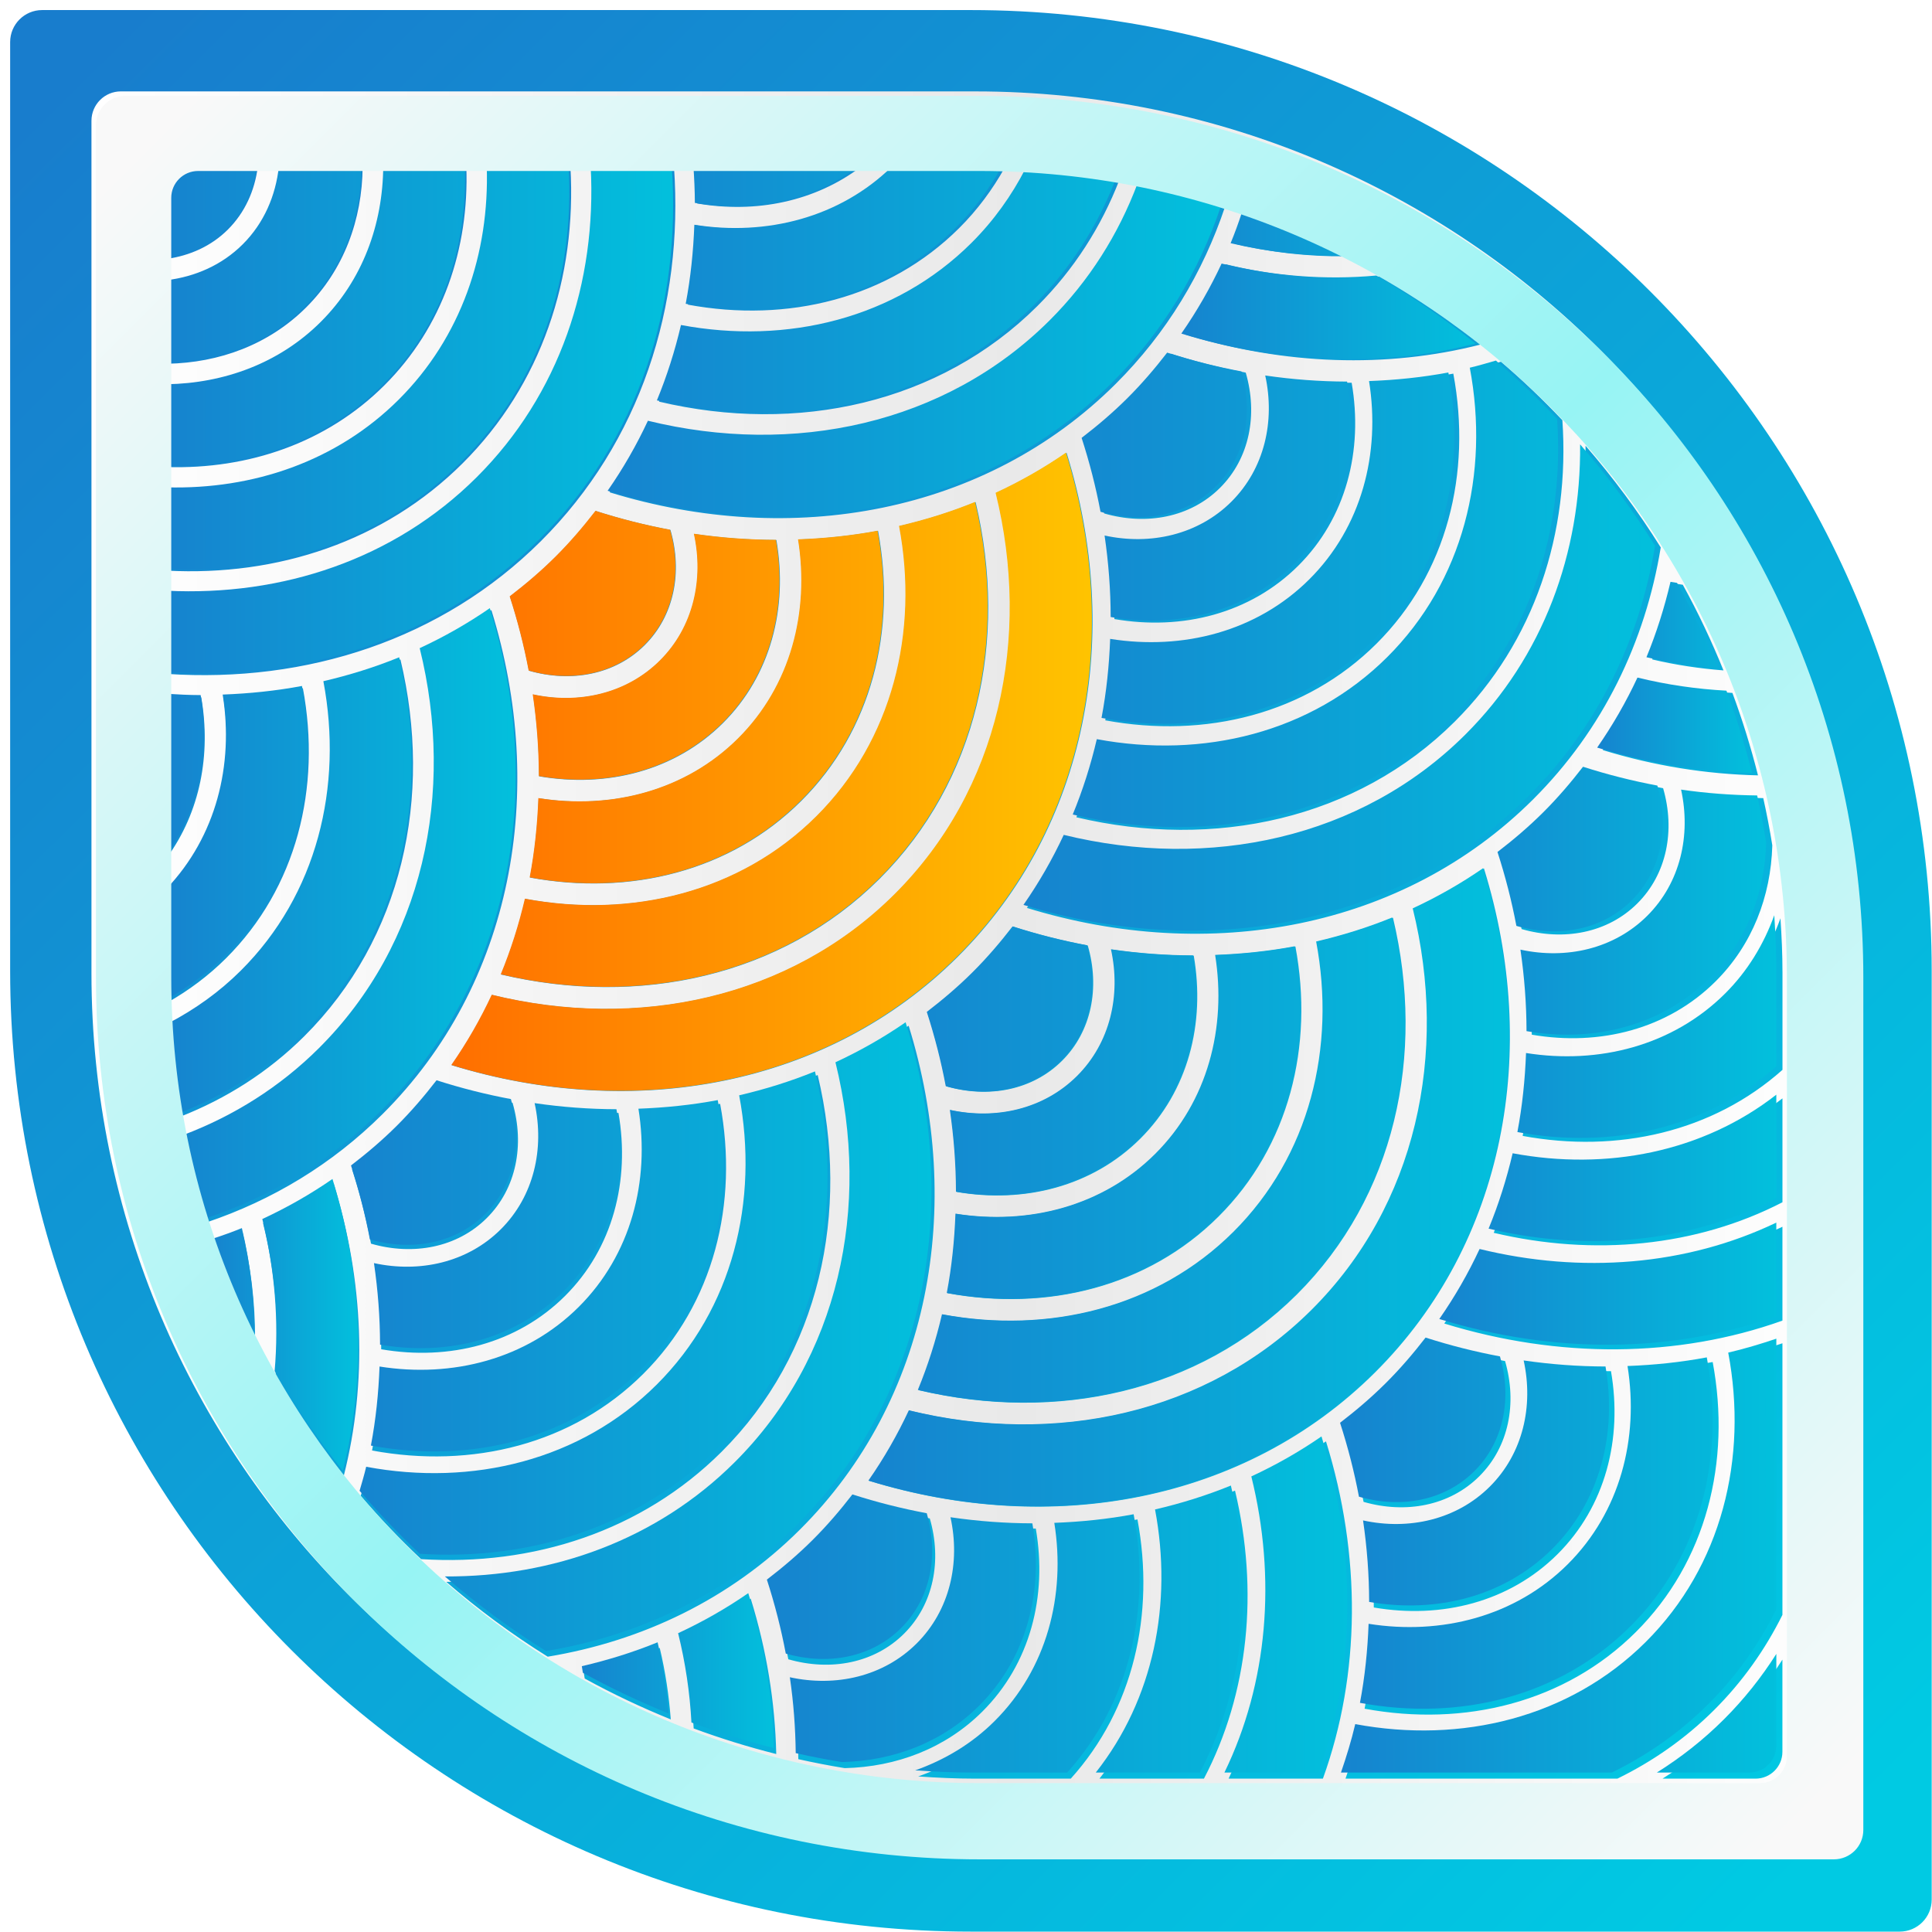 <?xml version="1.0" encoding="UTF-8" standalone="no"?>
<!-- Created with Inkscape (http://www.inkscape.org/) -->

<svg
   xmlns:osb="http://www.openswatchbook.org/uri/2009/osb"
   xmlns:dc="http://purl.org/dc/elements/1.1/"
   xmlns:cc="http://creativecommons.org/ns#"
   xmlns:rdf="http://www.w3.org/1999/02/22-rdf-syntax-ns#"
   xmlns:svg="http://www.w3.org/2000/svg"
   xmlns="http://www.w3.org/2000/svg"
   xmlns:xlink="http://www.w3.org/1999/xlink"
   xmlns:sodipodi="http://sodipodi.sourceforge.net/DTD/sodipodi-0.dtd"
   xmlns:inkscape="http://www.inkscape.org/namespaces/inkscape"
   width="86"
   height="86"
   viewBox="0 0 22.754 22.754"
   version="1.1"
   id="svg1307"
   inkscape:version="0.92.2 2405546, 2018-03-11"
   sodipodi:docname="harbour-fishtheke.svg"
   inkscape:export-filename="/home/mo/Git/harbour-fishtheke/store/harbour-fishtheke256.png"
   inkscape:export-xdpi="285.76746"
   inkscape:export-ydpi="285.76746">
  <defs
     id="defs1301">
    <linearGradient
       inkscape:collect="always"
       id="silvery">
      <stop
         style="stop-color:#ffffff;stop-opacity:1;"
         offset="0"
         id="stop1003" />
      <stop
         id="stop1011"
         offset="0.524"
         style="stop-color:#e9e9e9;stop-opacity:1" />
      <stop
         style="stop-color:#ffffff;stop-opacity:1"
         offset="1"
         id="stop1005" />
    </linearGradient>
    <linearGradient
       inkscape:collect="always"
       id="red-orange">
      <stop
         style="stop-color:#ff6600;stop-opacity:1;"
         offset="0"
         id="stop965" />
      <stop
         style="stop-color:#ffcc00;stop-opacity:1"
         offset="1"
         id="stop967" />
    </linearGradient>
    <filter
       style="color-interpolation-filters:sRGB"
       id="a">
      <feBlend
         in2="BackgroundImage"
         mode="saturation"
         id="feBlend21" />
    </filter>
    <linearGradient
       id="h"
       x1="2.517"
       x2="83.079"
       y1="6.807"
       y2="87.249"
       gradientTransform="matrix(0.92,0,0,0.918,3.639,-0.032)"
       gradientUnits="userSpaceOnUse"
       xlink:href="#linearGradient1186" />
    <linearGradient
       osb:paint="gradient"
       id="linearGradient1186">
      <stop
         style="stop-color:#f9f9f9;stop-opacity:1"
         id="stop1180"
         offset="0"
         stop-color="#ebf1f1" />
      <stop
         id="stop1182"
         offset=".508"
         stop-color="#97f4f4" />
      <stop
         id="stop1184"
         offset="1"
         stop-color="#cef7f7"
         style="stop-color:#f9f9f9;stop-opacity:1" />
    </linearGradient>
    <filter
       style="color-interpolation-filters:sRGB"
       inkscape:label="Drop Shadow"
       id="filter1053">
      <feFlood
         flood-opacity="0.498"
         flood-color="rgb(26,26,26)"
         result="flood"
         id="feFlood1043" />
      <feComposite
         in="flood"
         in2="SourceGraphic"
         operator="in"
         result="composite1"
         id="feComposite1045" />
      <feGaussianBlur
         in="composite1"
         stdDeviation="0.3"
         result="blur"
         id="feGaussianBlur1047" />
      <feOffset
         dx="0.2"
         dy="0.2"
         result="offset"
         id="feOffset1049" />
      <feComposite
         in="SourceGraphic"
         in2="offset"
         operator="over"
         result="composite2"
         id="feComposite1051" />
    </filter>
    <linearGradient
       id="i"
       x1="59.13"
       x2="84.823"
       y1="71.836"
       y2="71.836"
       gradientUnits="userSpaceOnUse"
       xlink:href="#b" />
    <linearGradient
       id="b">
      <stop
         stop-color="#187dcd"
         offset="0"
         id="stop14" />
      <stop
         stop-color="#00c6de"
         offset="1"
         id="stop16" />
    </linearGradient>
    <linearGradient
       id="s"
       x1="13.417"
       x2="46.825"
       y1="30.234"
       y2="30.234"
       gradientUnits="userSpaceOnUse"
       xlink:href="#red-orange" />
    <linearGradient
       id="q"
       x1="42.637"
       x2="79.83"
       y1="27.012"
       y2="27.012"
       gradientUnits="userSpaceOnUse"
       xlink:href="#b" />
    <linearGradient
       id="n"
       x1="31.544"
       x2="64.952"
       y1="48.361"
       y2="48.361"
       gradientUnits="userSpaceOnUse"
       xlink:href="#b" />
    <linearGradient
       id="j"
       x1="30.296"
       x2="64.477"
       y1="74.261"
       y2="74.261"
       gradientUnits="userSpaceOnUse"
       xlink:href="#b" />
    <linearGradient
       id="k"
       x1="23.123"
       x2="34.422"
       y1="77.505"
       y2="77.505"
       gradientUnits="userSpaceOnUse"
       xlink:href="#b" />
    <linearGradient
       id="m"
       x1="9.888"
       x2="44.071"
       y1="61.118"
       y2="61.118"
       gradientUnits="userSpaceOnUse"
       xlink:href="#b" />
    <linearGradient
       id="l"
       x1="5.261"
       x2="13.802"
       y1="60.536"
       y2="60.536"
       gradientUnits="userSpaceOnUse"
       xlink:href="#b" />
    <linearGradient
       id="t"
       x1="1.981"
       x2="22.53"
       y1="40.337"
       y2="40.337"
       gradientUnits="userSpaceOnUse"
       xlink:href="#b" />
    <linearGradient
       id="u"
       x1="22.32"
       x2="58.438"
       y1="12.282"
       y2="12.282"
       gradientUnits="userSpaceOnUse"
       xlink:href="#b" />
    <linearGradient
       id="o"
       x1="64.491"
       x2="84.335"
       y1="47.333"
       y2="47.333"
       gradientUnits="userSpaceOnUse"
       xlink:href="#b" />
    <linearGradient
       id="p"
       x1="73.129"
       x2="82.244"
       y1="28.764"
       y2="28.764"
       gradientUnits="userSpaceOnUse"
       xlink:href="#b" />
    <linearGradient
       inkscape:collect="always"
       xlink:href="#b"
       id="linearGradient1194"
       x1="1.208"
       y1="16.121"
       x2="31.03"
       y2="16.121"
       gradientUnits="userSpaceOnUse" />
    <linearGradient
       id="c">
      <stop
         stop-color="#187dcd"
         offset="0"
         id="stop2" />
      <stop
         stop-color="#00cae3"
         offset="1"
         id="stop4" />
    </linearGradient>
    <linearGradient
       id="r"
       x1="52.041"
       x2="69.361"
       y1="9.564"
       y2="9.564"
       gradientUnits="userSpaceOnUse"
       xlink:href="#b" />
    <linearGradient
       id="e"
       x1="3.023"
       x2="81.318"
       y1="6.999"
       y2="85.811"
       gradientUnits="userSpaceOnUse"
       xlink:href="#c" />
    <linearGradient
       inkscape:collect="always"
       xlink:href="#red-orange"
       id="linearGradient971"
       x1="-9.284"
       y1="18.381"
       x2="-3.508"
       y2="18.381"
       gradientUnits="userSpaceOnUse" />
    <linearGradient
       inkscape:collect="always"
       xlink:href="#silvery"
       id="linearGradient1043"
       x1="3.914"
       y1="43.101"
       x2="82.461"
       y2="43.101"
       gradientUnits="userSpaceOnUse" />
  </defs>
  <sodipodi:namedview
     id="base"
     pagecolor="#ffffff"
     bordercolor="#666666"
     borderopacity="1.0"
     inkscape:pageopacity="0.0"
     inkscape:pageshadow="2"
     inkscape:zoom="11.313709"
     inkscape:cx="31.910253"
     inkscape:cy="36.585877"
     inkscape:document-units="mm"
     inkscape:current-layer="layer4"
     showgrid="false"
     units="px"
     inkscape:window-width="2880"
     inkscape:window-height="1506"
     inkscape:window-x="0"
     inkscape:window-y="0"
     inkscape:window-maximized="1" />
  <g
     inkscape:groupmode="layer"
     id="layer3"
     inkscape:label="Ebene 3"
     style="display:inline"
     sodipodi:insensitive="true">
    <g
       transform="matrix(0.265,0,0,0.265,0.04,0.039)"
       id="g96">
      <path
         style="fill:url(#e);fill-opacity:1;filter:url(#a)"
         inkscape:connector-curvature="0"
         d="M 1.723,4.3 H 43 c 23.583,0 42.7,19.118 42.7,42.7 v 41.277 c 0,0.786 -0.637,1.423 -1.423,1.423 H 43 C 19.417,89.7 0.3,70.582 0.3,47 V 5.723 C 0.3,4.937 0.937,4.3 1.723,4.3 Z"
         id="path94"
         transform="translate(0,-4)" />
    </g>
  </g>
  <g
     inkscape:groupmode="layer"
     id="layer4"
     inkscape:label="Ebene 4"
     style="display:inline">
    <g
       transform="matrix(0.265,0,0,0.265,0.04,0.039)"
       id="g88"
       style="fill-opacity:1.0;fill:url(#linearGradient1043)">
      <path
         style="fill:url(#linearGradient1043);stroke-width:0.994;fill-opacity:1.0"
         inkscape:connector-curvature="0"
         d="m 5.223,3.914 c -0.723,0 -1.309,0.585 -1.309,1.307 v 37.881 c 0,21.642 17.583,39.186 39.273,39.186 h 37.965 c 0.723,0 1.309,-0.583 1.309,-1.305 V 43.102 c 0,-21.642 -17.583,-39.187 -39.273,-39.187 z m 3.25,3.353 h 2.832 C 11.172,8.316 10.739,9.295 9.975,10.057 9.235,10.793 8.291,11.211 7.277,11.357 V 8.461 c -1e-7,-0.659 0.535,-1.193 1.195,-1.193 z m 3.807,0 h 3.686 c -0.019,2.345 -0.833,4.578 -2.514,6.252 -1.656,1.649 -3.856,2.459 -6.174,2.5 V 12.342 C 8.54,12.186 9.733,11.671 10.666,10.742 11.624,9.789 12.14,8.562 12.279,7.268 Z m 4.654,0 h 3.641 c 0.128,3.632 -1.051,7.13 -3.647,9.715 -2.571,2.56 -6.04,3.731 -9.65,3.629 v -3.629 c 2.555,-0.042 5.013,-0.934 6.863,-2.777 1.876,-1.868 2.773,-4.356 2.793,-6.938 z m 4.617,0 h 3.65 c 0.282,4.916 -1.284,9.683 -4.793,13.178 -3.485,3.471 -8.23,5.025 -13.131,4.769 v -3.633 c 3.845,0.1 7.576,-1.156 10.344,-3.912 2.792,-2.78 4.055,-6.537 3.93,-10.402 z m 4.635,0 h 3.617 c 0.439,6.196 -1.493,12.231 -5.916,16.637 -4.4,4.382 -10.422,6.311 -16.609,5.9 v -3.613 c 5.134,0.252 10.137,-1.39 13.82,-5.059 3.707,-3.692 5.365,-8.718 5.088,-13.865 z m 4.584,0 h 7.342 C 36.073,8.804 33.458,9.346 30.832,8.895 30.831,8.354 30.806,7.811 30.77,7.268 Z m 8.859,0 h 3.543 c 0.446,0 0.89,0.019 1.332,0.035 -0.542,0.969 -1.211,1.877 -2.027,2.689 -3.139,3.126 -7.613,4.224 -12.053,3.402 0.219,-1.155 0.342,-2.336 0.387,-3.525 3.22,0.512 6.487,-0.32 8.818,-2.602 z m 5.953,0.09 c 1.361,0.09 2.7,0.257 4.016,0.494 -0.802,2.066 -2.008,3.973 -3.643,5.602 -4.356,4.338 -10.679,5.701 -16.816,4.25 0.447,-1.088 0.805,-2.214 1.074,-3.363 4.726,0.884 9.562,-0.283 12.955,-3.662 0.999,-0.995 1.796,-2.116 2.414,-3.32 z m 4.992,0.678 c 1.267,0.265 2.508,0.601 3.723,0.996 -0.976,2.925 -2.59,5.619 -4.863,7.883 -5.794,5.77 -14.397,7.309 -22.492,4.818 0.693,-0.994 1.29,-2.038 1.797,-3.123 6.477,1.587 13.251,0.172 17.91,-4.469 1.779,-1.772 3.077,-3.853 3.926,-6.106 z m 4.648,1.309 c 1.509,0.537 2.971,1.174 4.379,1.898 -1.611,0.015 -3.248,-0.167 -4.873,-0.551 0.182,-0.443 0.345,-0.892 0.494,-1.348 z m -0.896,2.254 c 2.3,0.564 4.635,0.741 6.9,0.535 1.552,0.903 3.03,1.916 4.422,3.033 -4.167,1.064 -8.716,0.909 -13.117,-0.445 0.693,-0.994 1.289,-2.038 1.795,-3.123 z m -2.43,3.975 c 1.097,0.352 2.207,0.632 3.318,0.84 0.543,1.87 0.173,3.811 -1.145,5.123 -1.318,1.312 -3.266,1.678 -5.144,1.137 -0.209,-1.107 -0.49,-2.204 -0.844,-3.297 0.708,-0.543 1.393,-1.126 2.039,-1.77 0.646,-0.643 1.23,-1.328 1.775,-2.033 z m 14.662,0.354 c 0.955,0.819 1.865,1.686 2.728,2.6 0.343,4.994 -1.223,9.851 -4.785,13.398 -4.356,4.338 -10.679,5.701 -16.816,4.25 0.447,-1.088 0.805,-2.214 1.074,-3.363 4.726,0.884 9.562,-0.283 12.955,-3.662 3.393,-3.379 4.568,-8.197 3.68,-12.904 0.393,-0.091 0.777,-0.207 1.164,-0.318 z m -2.119,0.531 c 0.826,4.423 -0.277,8.878 -3.416,12.004 -3.139,3.126 -7.613,4.226 -12.053,3.404 0.219,-1.155 0.34,-2.336 0.385,-3.525 3.247,0.516 6.546,-0.329 8.881,-2.654 2.336,-2.326 3.184,-5.612 2.666,-8.846 1.194,-0.044 2.378,-0.165 3.537,-0.383 z m -8.168,0.135 c 1.22,0.178 2.439,0.268 3.65,0.271 0.521,3.009 -0.249,6.016 -2.377,8.135 -2.127,2.118 -5.147,2.887 -8.168,2.367 -0.003,-1.206 -0.093,-2.422 -0.271,-3.637 2.042,0.445 4.172,-0.029 5.654,-1.506 1.482,-1.476 1.958,-3.598 1.512,-5.631 z m 14.045,3.07 c 1.227,1.415 2.346,2.924 3.342,4.519 -0.689,4.199 -2.567,8.105 -5.678,11.203 -5.794,5.77 -14.397,7.309 -22.492,4.818 0.693,-0.994 1.29,-2.038 1.797,-3.123 6.477,1.587 13.249,0.17 17.908,-4.471 3.487,-3.473 5.167,-8.123 5.123,-12.947 z m -23.064,0.314 c 2.5,8.063 0.957,16.63 -4.838,22.4 -5.794,5.77 -14.397,7.307 -22.492,4.816 0.693,-0.994 1.29,-2.036 1.797,-3.121 6.477,1.587 13.249,0.17 17.908,-4.471 4.661,-4.641 6.093,-11.389 4.496,-17.84 1.086,-0.503 2.133,-1.097 3.129,-1.785 z m -4.043,2.191 c 1.459,6.113 0.083,12.409 -4.273,16.748 -4.356,4.338 -10.679,5.699 -16.816,4.248 0.447,-1.088 0.805,-2.212 1.074,-3.361 4.726,0.884 9.562,-0.283 12.955,-3.662 3.393,-3.379 4.568,-8.198 3.68,-12.906 1.157,-0.269 2.286,-0.619 3.381,-1.066 z m -16.879,0.396 c 1.097,0.352 2.205,0.632 3.316,0.84 0.543,1.87 0.173,3.811 -1.145,5.123 -1.318,1.312 -3.264,1.676 -5.143,1.135 -0.209,-1.107 -0.49,-2.204 -0.844,-3.297 0.708,-0.543 1.393,-1.126 2.039,-1.77 0.646,-0.643 1.23,-1.326 1.775,-2.031 z m 12.543,0.883 c 0.826,4.423 -0.277,8.88 -3.416,12.006 -3.139,3.126 -7.613,4.224 -12.053,3.402 0.219,-1.155 0.342,-2.336 0.387,-3.525 3.247,0.516 6.542,-0.329 8.877,-2.654 2.336,-2.326 3.186,-5.61 2.668,-8.844 1.194,-0.044 2.378,-0.167 3.537,-0.385 z m -8.168,0.137 c 1.22,0.178 2.439,0.266 3.65,0.27 0.521,3.009 -0.249,6.018 -2.377,8.137 -2.127,2.118 -5.146,2.885 -8.166,2.365 -0.003,-1.206 -0.093,-2.42 -0.271,-3.635 2.042,0.445 4.17,-0.031 5.652,-1.508 1.482,-1.476 1.958,-3.596 1.512,-5.629 z m 43.643,2.211 c 0.097,0.018 0.194,0.03 0.291,0.047 0.676,1.225 1.276,2.497 1.807,3.805 -1.055,-0.082 -2.115,-0.239 -3.17,-0.488 0.447,-1.088 0.803,-2.214 1.072,-3.363 z m -52.66,1.174 c 2.5,8.063 0.957,16.628 -4.838,22.398 -2.245,2.236 -4.914,3.832 -7.811,4.809 -0.396,-1.214 -0.732,-2.454 -0.998,-3.721 2.219,-0.844 4.272,-2.119 6.021,-3.861 4.661,-4.641 6.093,-11.39 4.496,-17.842 1.086,-0.503 2.133,-1.095 3.129,-1.783 z m -4.043,2.191 c 1.459,6.113 0.083,12.407 -4.273,16.746 -1.605,1.598 -3.48,2.779 -5.512,3.576 -0.237,-1.313 -0.406,-2.649 -0.496,-4.008 1.165,-0.607 2.254,-1.381 3.221,-2.344 3.393,-3.379 4.568,-8.197 3.68,-12.904 1.157,-0.269 2.286,-0.619 3.381,-1.066 z m 55.229,0.904 c 1.318,0.323 2.647,0.513 3.969,0.584 0.443,1.193 0.822,2.416 1.137,3.664 -2.292,-0.053 -4.616,-0.422 -6.902,-1.125 0.693,-0.994 1.29,-2.038 1.797,-3.123 z m -59.564,0.375 c 0.826,4.423 -0.279,8.878 -3.418,12.004 -0.783,0.78 -1.652,1.425 -2.58,1.953 -0.016,-0.436 -0.033,-0.87 -0.033,-1.31 v -3.615 c 2.196,-2.313 2.998,-5.501 2.494,-8.648 1.194,-0.044 2.378,-0.165 3.537,-0.383 z m -6.031,0.348 c 0.506,0.032 1.011,0.057 1.514,0.059 0.442,2.552 -0.057,5.098 -1.514,7.107 z m 63.168,3.256 c 1.097,0.352 2.205,0.632 3.316,0.84 0.543,1.87 0.171,3.811 -1.147,5.123 -1.318,1.312 -3.264,1.678 -5.143,1.137 -0.209,-1.107 -0.488,-2.204 -0.842,-3.297 0.708,-0.543 1.393,-1.126 2.039,-1.77 0.646,-0.643 1.23,-1.328 1.775,-2.033 z m 4.373,1.02 c 1.133,0.165 2.268,0.246 3.394,0.26 0.154,0.693 0.29,1.392 0.402,2.1 -0.064,2.271 -0.889,4.421 -2.522,6.047 -2.127,2.118 -5.147,2.887 -8.168,2.367 -0.003,-1.206 -0.093,-2.422 -0.271,-3.637 2.042,0.445 4.172,-0.029 5.654,-1.506 1.482,-1.476 1.956,-3.598 1.51,-5.631 z m -9.02,3.385 c 2.5,8.063 0.957,16.628 -4.838,22.398 -5.794,5.77 -14.397,7.309 -22.492,4.818 0.693,-0.994 1.289,-2.036 1.795,-3.121 6.477,1.587 13.251,0.17 17.91,-4.471 4.661,-4.641 6.093,-11.389 4.496,-17.84 1.086,-0.503 2.133,-1.097 3.129,-1.785 z m -4.043,2.191 c 1.459,6.113 0.083,12.407 -4.273,16.746 -4.356,4.338 -10.679,5.701 -16.816,4.25 0.447,-1.088 0.803,-2.212 1.072,-3.361 4.726,0.884 9.562,-0.283 12.955,-3.662 3.393,-3.379 4.57,-8.198 3.682,-12.906 1.157,-0.269 2.286,-0.619 3.381,-1.066 z m 17.221,0.025 c 0.054,0.801 0.09,1.607 0.09,2.422 v 4.314 c -3.103,2.762 -7.339,3.714 -11.547,2.936 0.219,-1.155 0.34,-2.336 0.385,-3.525 3.247,0.516 6.546,-0.329 8.881,-2.654 1.013,-1.009 1.728,-2.205 2.191,-3.492 z m -34.1,0.371 c 1.097,0.352 2.205,0.632 3.316,0.84 0.543,1.87 0.173,3.811 -1.145,5.123 -1.318,1.312 -3.266,1.676 -5.144,1.135 -0.209,-1.107 -0.488,-2.204 -0.842,-3.297 0.708,-0.543 1.393,-1.126 2.039,-1.77 0.646,-0.643 1.23,-1.326 1.775,-2.031 z m 12.543,0.883 c 0.826,4.423 -0.279,8.878 -3.418,12.004 -3.139,3.126 -7.611,4.226 -12.051,3.404 0.219,-1.155 0.34,-2.336 0.385,-3.525 3.247,0.516 6.544,-0.329 8.879,-2.654 2.336,-2.326 3.186,-5.61 2.668,-8.844 1.194,-0.044 2.378,-0.167 3.537,-0.385 z m -8.17,0.135 c 1.22,0.178 2.441,0.268 3.652,0.271 0.521,3.009 -0.249,6.018 -2.377,8.137 -2.127,2.118 -5.146,2.885 -8.166,2.365 -0.003,-1.206 -0.095,-2.422 -0.273,-3.637 2.042,0.445 4.172,-0.029 5.654,-1.506 1.482,-1.476 1.956,-3.598 1.51,-5.631 z m -9.018,3.387 c 2.5,8.063 0.957,16.628 -4.838,22.398 -3.099,3.086 -7.004,4.95 -11.203,5.643 -1.592,-0.992 -3.098,-2.105 -4.51,-3.326 4.817,0.028 9.455,-1.635 12.924,-5.09 4.661,-4.641 6.095,-11.39 4.498,-17.842 1.086,-0.503 2.133,-1.095 3.129,-1.783 z m -4.043,2.189 c 1.459,6.113 0.083,12.409 -4.273,16.748 -3.538,3.524 -8.375,5.084 -13.355,4.768 -0.944,-0.888 -1.839,-1.826 -2.682,-2.811 0.102,-0.356 0.21,-0.71 0.295,-1.07 4.726,0.884 9.562,-0.283 12.955,-3.662 3.393,-3.379 4.568,-8.197 3.68,-12.904 1.157,-0.269 2.286,-0.621 3.381,-1.068 z m -16.879,0.396 c 1.097,0.352 2.207,0.632 3.318,0.84 0.543,1.87 0.171,3.811 -1.147,5.123 -1.318,1.312 -3.266,1.678 -5.144,1.137 -0.209,-1.107 -0.488,-2.206 -0.842,-3.299 0.708,-0.543 1.393,-1.124 2.039,-1.768 0.646,-0.643 1.23,-1.328 1.775,-2.033 z m 59.756,0.643 v 4.617 c -3.827,1.974 -8.377,2.411 -12.832,1.357 0.447,-1.088 0.803,-2.212 1.072,-3.361 4.197,0.785 8.477,-0.051 11.76,-2.613 z m -47.213,0.242 c 0.826,4.423 -0.279,8.878 -3.418,12.004 -3.139,3.126 -7.611,4.226 -12.051,3.404 0.219,-1.155 0.34,-2.336 0.385,-3.525 3.247,0.516 6.544,-0.329 8.879,-2.654 2.336,-2.326 3.186,-5.612 2.668,-8.846 1.194,-0.044 2.378,-0.165 3.537,-0.383 z m -8.17,0.135 c 1.22,0.178 2.441,0.268 3.652,0.271 0.521,3.009 -0.249,6.016 -2.377,8.135 -2.127,2.118 -5.147,2.887 -8.168,2.367 -0.003,-1.206 -0.093,-2.422 -0.271,-3.637 2.042,0.445 4.172,-0.029 5.654,-1.506 1.482,-1.476 1.956,-3.598 1.51,-5.631 z m -9.014,3.383 c 1.353,4.364 1.511,8.873 0.459,13.008 -1.121,-1.398 -2.135,-2.883 -3.039,-4.441 0.193,-2.228 0.01,-4.521 -0.549,-6.779 1.086,-0.503 2.133,-1.099 3.129,-1.787 z m 64.396,1.945 v 4.172 c -4.663,1.664 -9.945,1.693 -15.029,0.129 0.693,-0.994 1.29,-2.038 1.797,-3.123 4.544,1.113 9.229,0.742 13.232,-1.178 z m -68.438,0.246 c 0.375,1.571 0.559,3.153 0.557,4.711 -0.699,-1.368 -1.317,-2.784 -1.838,-4.246 0.431,-0.14 0.861,-0.293 1.281,-0.465 z m 52.793,4.883 c 1.097,0.352 2.207,0.632 3.318,0.84 0.543,1.87 0.173,3.809 -1.145,5.121 -1.318,1.312 -3.266,1.678 -5.144,1.137 -0.209,-1.107 -0.49,-2.204 -0.844,-3.297 0.708,-0.543 1.395,-1.126 2.041,-1.77 0.646,-0.643 1.228,-1.326 1.773,-2.031 z m 15.645,0.049 v 12.072 c -0.766,1.539 -1.773,2.97 -3.039,4.231 -1.279,1.274 -2.731,2.282 -4.295,3.047 h -12.084 c 0.244,-0.71 0.465,-1.427 0.637,-2.16 4.726,0.884 9.562,-0.283 12.955,-3.662 3.393,-3.379 4.57,-8.198 3.682,-12.906 0.728,-0.169 1.44,-0.383 2.144,-0.621 z m -3.1,0.834 c 0.826,4.423 -0.279,8.878 -3.418,12.004 -3.139,3.126 -7.611,4.226 -12.051,3.404 0.219,-1.155 0.34,-2.336 0.385,-3.525 3.247,0.516 6.544,-0.329 8.879,-2.654 2.336,-2.326 3.186,-5.61 2.668,-8.844 1.194,-0.044 2.378,-0.167 3.537,-0.385 z m -8.17,0.137 c 1.22,0.178 2.439,0.266 3.65,0.27 0.521,3.009 -0.249,6.016 -2.377,8.135 -2.127,2.118 -5.144,2.887 -8.164,2.367 -0.003,-1.206 -0.093,-2.422 -0.271,-3.637 2.042,0.445 4.168,-0.029 5.65,-1.506 1.482,-1.476 1.958,-3.596 1.512,-5.629 z m -9.016,3.389 c 1.573,5.072 1.543,10.341 -0.137,14.99 h -4.193 c 1.94,-3.993 2.321,-8.672 1.199,-13.207 1.086,-0.503 2.135,-1.095 3.131,-1.783 z m -4.043,2.189 c 1.061,4.446 0.614,8.985 -1.381,12.801 h -4.644 c 2.585,-3.272 3.435,-7.544 2.644,-11.732 1.157,-0.269 2.286,-0.621 3.381,-1.068 z m -16.879,0.396 c 1.097,0.352 2.203,0.632 3.314,0.84 0.543,1.87 0.173,3.811 -1.145,5.123 -1.318,1.312 -3.264,1.678 -5.143,1.137 -0.209,-1.107 -0.488,-2.206 -0.842,-3.299 0.708,-0.543 1.393,-1.124 2.039,-1.768 0.646,-0.643 1.23,-1.328 1.775,-2.033 z m 12.543,0.885 c 0.784,4.2 -0.176,8.427 -2.963,11.52 h -4.268 c -0.846,0 -1.682,-0.04 -2.514,-0.098 1.305,-0.461 2.518,-1.176 3.539,-2.193 2.336,-2.326 3.184,-5.612 2.666,-8.846 1.194,-0.044 2.38,-0.165 3.539,-0.383 z m -8.17,0.135 c 1.22,0.178 2.441,0.268 3.652,0.271 0.521,3.009 -0.249,6.016 -2.377,8.135 -1.643,1.636 -3.818,2.458 -6.115,2.512 -0.694,-0.112 -1.382,-0.247 -2.062,-0.398 -0.014,-1.123 -0.096,-2.255 -0.262,-3.385 2.042,0.445 4.172,-0.028 5.654,-1.504 1.482,-1.476 1.956,-3.598 1.51,-5.631 z m -9.018,3.385 c 0.709,2.287 1.084,4.614 1.135,6.906 -1.251,-0.315 -2.475,-0.694 -3.67,-1.137 -0.071,-1.326 -0.267,-2.662 -0.594,-3.984 1.086,-0.503 2.133,-1.097 3.129,-1.785 z m -4.043,2.191 c 0.252,1.058 0.409,2.119 0.49,3.176 -1.315,-0.534 -2.592,-1.137 -3.824,-1.816 -0.017,-0.097 -0.029,-0.196 -0.047,-0.293 1.157,-0.269 2.286,-0.619 3.381,-1.066 z m 49.895,0.52 v 4.096 c 0,0.659 -0.535,1.193 -1.195,1.193 h -4.133 c 1.062,-0.665 2.065,-1.448 2.982,-2.361 0.905,-0.902 1.683,-1.885 2.346,-2.928 z"
         id="path86"
         inkscape:export-filename="/home/mo/Dokumente/Icons for Sailfish/fishtheke4_86.png"
         inkscape:export-xdpi="87.78466"
         inkscape:export-ydpi="87.78466" />
    </g>
  </g>
  <g
     inkscape:groupmode="layer"
     id="layer5"
     inkscape:label="Ebene 5"
     style="display:inline">
    <path
       id="path56"
       d="m 65.469,61.164 c -0.6,0.776 -1.242,1.526 -1.953,2.234 -0.711,0.708 -1.465,1.35 -2.244,1.947 0.389,1.202 0.698,2.409 0.928,3.627 2.067,0.595 4.21,0.194 5.66,-1.25 1.45,-1.444 1.857,-3.577 1.26,-5.635 -1.223,-0.229 -2.443,-0.536 -3.65,-0.924 z m 17.213,0.053 c -0.775,0.262 -1.56,0.498 -2.361,0.684 0.977,5.18 -0.315,10.483 -4.049,14.201 -3.733,3.718 -9.053,5.002 -14.254,4.029 -0.189,0.807 -0.433,1.596 -0.701,2.377 h 13.295 c 1.721,-0.841 3.319,-1.952 4.727,-3.353 1.393,-1.387 2.501,-2.961 3.344,-4.654 z m -3.412,0.918 c -1.276,0.24 -2.577,0.375 -3.891,0.424 0.57,3.558 -0.366,7.171 -2.936,9.73 -2.569,2.558 -6.197,3.488 -9.77,2.92 -0.049,1.308 -0.183,2.608 -0.424,3.879 4.885,0.904 9.806,-0.305 13.26,-3.744 3.454,-3.439 4.668,-8.343 3.76,-13.209 z m -8.988,0.15 c 0.491,2.237 -0.031,4.569 -1.662,6.193 -1.631,1.624 -3.972,2.148 -6.219,1.658 0.196,1.336 0.296,2.673 0.299,4 3.323,0.571 6.644,-0.273 8.984,-2.603 2.341,-2.331 3.188,-5.641 2.615,-8.951 -1.332,-0.003 -2.676,-0.101 -4.018,-0.297 z m 12.4,14.402 c -0.73,1.147 -1.586,2.229 -2.582,3.221 -1.009,1.005 -2.112,1.868 -3.281,2.6 h 4.547 c 0.727,0 1.316,-0.587 1.316,-1.312 z"
       transform="matrix(0.24,0,0,0.24,1.077,1.074)"
       inkscape:connector-curvature="0"
       style="fill:url(#i);stroke-width:1.744;filter:url(#a)" />
    <path
       id="path58"
       d="m 42.914,16.314 c -0.973,0.675 -1.997,1.258 -3.059,1.752 1.56,6.331 0.161,12.953 -4.394,17.508 -4.554,4.554 -11.173,5.944 -17.504,4.387 -0.495,1.065 -1.079,2.089 -1.756,3.064 7.912,2.444 16.322,0.934 21.984,-4.729 5.663,-5.663 7.172,-14.07 4.729,-21.982 z m -3.951,2.15 c -1.07,0.439 -2.174,0.783 -3.305,1.047 0.868,4.62 -0.281,9.35 -3.598,12.666 -3.317,3.317 -8.043,4.461 -12.662,3.594 -0.263,1.128 -0.611,2.231 -1.049,3.299 5.998,1.424 12.178,0.088 16.436,-4.17 4.258,-4.258 5.604,-10.436 4.178,-16.436 z m -16.498,0.389 c -0.533,0.692 -1.103,1.363 -1.734,1.994 -0.631,0.631 -1.302,1.203 -1.994,1.736 0.345,1.072 0.62,2.15 0.824,3.236 1.836,0.531 3.74,0.173 5.027,-1.115 1.288,-1.288 1.65,-3.192 1.119,-5.027 -1.086,-0.204 -2.17,-0.479 -3.242,-0.824 z m 12.26,0.867 c -1.133,0.214 -2.29,0.333 -3.457,0.377 0.506,3.174 -0.324,6.397 -2.607,8.68 -2.282,2.282 -5.504,3.112 -8.678,2.606 -0.043,1.167 -0.163,2.326 -0.377,3.459 4.34,0.806 8.712,-0.272 11.779,-3.34 3.068,-3.068 4.147,-7.441 3.34,-11.781 z m -7.984,0.133 c 0.436,1.996 -0.028,4.077 -1.477,5.525 -1.449,1.449 -3.53,1.915 -5.525,1.478 0.174,1.192 0.263,2.385 0.266,3.568 2.952,0.51 5.904,-0.244 7.982,-2.322 2.079,-2.079 2.831,-5.032 2.322,-7.984 -1.183,-0.003 -2.377,-0.091 -3.568,-0.266 z"
       transform="matrix(0.271,0,0,0.27,0.925,0.926)"
       inkscape:connector-curvature="0"
       style="fill:url(#s);fill-opacity:1;stroke-width:1.552;filter:url(#a)" />
    <path
       id="path60"
       d="m 52.787,12.83 c -0.6,0.776 -1.242,1.528 -1.953,2.236 -0.711,0.708 -1.465,1.35 -2.244,1.947 0.389,1.202 0.698,2.409 0.928,3.627 2.067,0.595 4.21,0.194 5.66,-1.25 1.45,-1.444 1.857,-3.579 1.26,-5.637 -1.223,-0.229 -2.443,-0.536 -3.65,-0.924 z m 16.133,0.389 c -0.425,0.122 -0.849,0.249 -1.281,0.35 0.977,5.18 -0.315,10.481 -4.049,14.199 -3.733,3.718 -9.054,5.002 -14.254,4.029 -0.296,1.264 -0.689,2.502 -1.182,3.699 6.752,1.596 13.709,0.097 18.502,-4.676 3.919,-3.903 5.643,-9.245 5.266,-14.74 -0.95,-1.005 -1.952,-1.96 -3.002,-2.861 z m -2.332,0.584 c -1.276,0.24 -2.579,0.373 -3.893,0.422 0.57,3.558 -0.364,7.173 -2.934,9.732 -2.569,2.558 -6.197,3.488 -9.77,2.92 -0.049,1.308 -0.183,2.608 -0.424,3.879 4.885,0.904 9.806,-0.305 13.26,-3.744 3.454,-3.439 4.668,-8.343 3.76,-13.209 z m -8.988,0.148 c 0.491,2.237 -0.031,4.571 -1.662,6.195 -1.631,1.624 -3.974,2.148 -6.221,1.658 0.196,1.336 0.296,2.673 0.299,4 3.323,0.571 6.646,-0.273 8.986,-2.603 2.341,-2.331 3.188,-5.641 2.615,-8.951 -1.332,-0.003 -2.676,-0.103 -4.018,-0.299 z m 15.453,3.379 c 0.048,5.308 -1.8,10.425 -5.637,14.246 -5.127,5.106 -12.577,6.664 -19.703,4.918 -0.557,1.194 -1.214,2.341 -1.977,3.436 8.907,2.74 18.373,1.048 24.748,-5.301 3.423,-3.409 5.488,-7.706 6.246,-12.326 -1.096,-1.756 -2.327,-3.416 -3.678,-4.973 z"
       transform="matrix(0.24,0,0,0.24,1.077,1.074)"
       inkscape:connector-curvature="0"
       style="fill:url(#q);stroke-width:1.744;filter:url(#a)" />
    <path
       id="path62"
       d="m 61.041,34.441 c -0.973,0.675 -1.997,1.258 -3.059,1.752 1.56,6.331 0.161,12.953 -4.394,17.508 -4.554,4.554 -11.173,5.944 -17.504,4.387 -0.495,1.065 -1.079,2.089 -1.756,3.064 7.912,2.444 16.322,0.934 21.984,-4.729 5.663,-5.663 7.172,-14.07 4.729,-21.982 z m -3.951,2.15 c -1.07,0.439 -2.174,0.783 -3.305,1.047 0.868,4.62 -0.281,9.35 -3.598,12.666 -3.317,3.317 -8.043,4.461 -12.662,3.594 -0.263,1.128 -0.611,2.231 -1.049,3.299 5.998,1.424 12.178,0.088 16.436,-4.17 4.258,-4.258 5.604,-10.436 4.178,-16.436 z m -16.498,0.389 c -0.533,0.692 -1.103,1.363 -1.734,1.994 -0.631,0.631 -1.302,1.203 -1.994,1.736 0.345,1.072 0.62,2.15 0.824,3.236 1.836,0.531 3.74,0.173 5.027,-1.115 1.288,-1.288 1.65,-3.192 1.119,-5.027 -1.086,-0.204 -2.17,-0.479 -3.242,-0.824 z m 12.26,0.867 c -1.133,0.214 -2.29,0.333 -3.457,0.377 0.506,3.174 -0.324,6.397 -2.607,8.68 -2.282,2.282 -5.504,3.112 -8.678,2.606 -0.043,1.167 -0.163,2.326 -0.377,3.459 4.34,0.806 8.712,-0.272 11.779,-3.34 3.068,-3.068 4.147,-7.441 3.34,-11.781 z m -7.984,0.133 c 0.436,1.996 -0.028,4.077 -1.477,5.525 -1.449,1.449 -3.53,1.915 -5.525,1.478 0.174,1.192 0.263,2.385 0.266,3.568 2.952,0.51 5.904,-0.244 7.982,-2.322 2.079,-2.079 2.831,-5.032 2.322,-7.984 -1.183,-0.003 -2.377,-0.091 -3.568,-0.266 z"
       transform="matrix(0.271,0,0,0.27,0.925,0.926)"
       inkscape:connector-curvature="0"
       style="fill:url(#n);stroke-width:1.552;filter:url(#a)" />
    <path
       id="path64"
       d="m 60.361,66.014 c -1.095,0.757 -2.248,1.409 -3.443,1.963 1.235,4.99 0.815,10.138 -1.32,14.531 h 4.613 c 1.848,-5.115 1.881,-10.913 0.15,-16.494 z m -4.447,2.41 c -1.205,0.492 -2.448,0.878 -3.721,1.174 0.869,4.608 -0.064,9.31 -2.908,12.91 h 5.109 c 2.194,-4.199 2.687,-9.192 1.52,-14.084 z m -18.572,0.436 c -0.6,0.776 -1.242,1.528 -1.953,2.236 -0.711,0.708 -1.465,1.348 -2.244,1.945 0.389,1.202 0.698,2.411 0.928,3.629 2.067,0.595 4.208,0.194 5.658,-1.25 1.45,-1.444 1.857,-3.579 1.26,-5.637 -1.223,-0.229 -2.442,-0.536 -3.648,-0.924 z m 13.801,0.973 c -1.276,0.24 -2.579,0.373 -3.893,0.422 0.57,3.558 -0.364,7.173 -2.934,9.732 -1.124,1.119 -2.459,1.907 -3.894,2.414 0.915,0.063 1.835,0.107 2.766,0.107 h 4.695 c 3.066,-3.403 4.123,-8.055 3.26,-12.676 z m -8.988,0.148 c 0.491,2.237 -0.031,4.571 -1.662,6.195 -1.631,1.624 -3.974,2.146 -6.221,1.656 0.183,1.243 0.274,2.487 0.289,3.723 0.748,0.166 1.504,0.316 2.268,0.439 2.527,-0.059 4.921,-0.964 6.729,-2.764 2.341,-2.331 3.188,-5.641 2.615,-8.951 -1.332,-0.003 -2.676,-0.103 -4.018,-0.299 z"
       transform="matrix(0.24,0,0,0.24,1.077,1.074)"
       inkscape:connector-curvature="0"
       style="fill:url(#j);stroke-width:1.744;filter:url(#a)" />
    <path
       id="path66"
       d="m 32.232,73.705 c -1.095,0.757 -2.248,1.411 -3.443,1.965 0.36,1.455 0.576,2.923 0.654,4.383 1.314,0.487 2.661,0.905 4.037,1.252 -0.056,-2.522 -0.468,-5.083 -1.248,-7.6 z m -4.449,2.412 c -1.205,0.492 -2.446,0.876 -3.719,1.172 0.02,0.107 0.033,0.215 0.051,0.322 1.355,0.747 2.762,1.413 4.209,2 -0.089,-1.163 -0.263,-2.33 -0.541,-3.494 z"
       transform="matrix(0.24,0,0,0.24,1.077,1.074)"
       inkscape:connector-curvature="0"
       style="fill:url(#k);stroke-width:1.744;filter:url(#a)" />
    <path
       id="path68"
       d="m 39.953,45.691 c -1.095,0.757 -2.248,1.409 -3.443,1.963 1.757,7.098 0.181,14.522 -4.947,19.629 -3.816,3.801 -8.921,5.632 -14.221,5.602 1.554,1.343 3.211,2.569 4.963,3.66 4.62,-0.762 8.916,-2.813 12.326,-6.209 6.375,-6.349 8.073,-15.774 5.322,-24.645 z m -4.447,2.41 c -1.205,0.492 -2.448,0.878 -3.721,1.174 0.977,5.18 -0.315,10.481 -4.049,14.199 -3.733,3.718 -9.053,5.002 -14.254,4.029 -0.093,0.397 -0.212,0.787 -0.324,1.178 0.927,1.083 1.913,2.115 2.951,3.092 5.479,0.348 10.8,-1.369 14.693,-5.246 4.794,-4.774 6.308,-11.7 4.703,-18.426 z m -18.572,0.436 c -0.6,0.776 -1.242,1.528 -1.953,2.236 -0.711,0.708 -1.465,1.348 -2.244,1.945 0.389,1.202 0.698,2.411 0.928,3.629 2.067,0.595 4.21,0.194 5.66,-1.25 1.45,-1.444 1.857,-3.579 1.26,-5.637 -1.223,-0.229 -2.443,-0.536 -3.65,-0.924 z m 13.801,0.973 c -1.276,0.24 -2.579,0.373 -3.893,0.422 0.57,3.558 -0.364,7.173 -2.934,9.732 -2.569,2.558 -6.197,3.488 -9.77,2.92 -0.049,1.308 -0.183,2.608 -0.424,3.879 4.885,0.904 9.806,-0.307 13.26,-3.746 3.454,-3.439 4.668,-8.341 3.76,-13.207 z m -8.988,0.148 c 0.491,2.237 -0.031,4.571 -1.662,6.195 -1.631,1.624 -3.974,2.146 -6.221,1.656 0.196,1.336 0.296,2.675 0.299,4.002 3.323,0.571 6.646,-0.273 8.986,-2.603 2.341,-2.331 3.188,-5.641 2.615,-8.951 -1.332,-0.003 -2.676,-0.103 -4.018,-0.299 z"
       transform="matrix(0.24,0,0,0.24,1.077,1.074)"
       inkscape:connector-curvature="0"
       style="fill:url(#m);stroke-width:1.744;filter:url(#a)" />
    <path
       id="path70"
       d="m 11.828,53.381 c -1.095,0.757 -2.248,1.411 -3.443,1.965 0.615,2.485 0.817,5.008 0.605,7.459 0.994,1.714 2.111,3.348 3.344,4.887 1.158,-4.549 0.983,-9.509 -0.506,-14.311 z m -4.447,2.41 c -0.462,0.189 -0.934,0.357 -1.408,0.512 0.573,1.609 1.252,3.167 2.022,4.672 0.002,-1.715 -0.201,-3.456 -0.613,-5.184 z"
       transform="matrix(0.24,0,0,0.24,1.077,1.074)"
       inkscape:connector-curvature="0"
       style="fill:url(#l);stroke-width:1.744;filter:url(#a)" />
    <path
       id="path72"
       d="m 19.549,25.369 c -1.095,0.757 -2.246,1.409 -3.441,1.963 1.757,7.098 0.181,14.522 -4.947,19.629 -1.925,1.917 -4.184,3.322 -6.625,4.25 0.292,1.394 0.662,2.758 1.098,4.094 3.187,-1.074 6.123,-2.831 8.594,-5.291 6.375,-6.349 8.073,-15.774 5.322,-24.645 z m -4.447,2.41 c -1.205,0.492 -2.448,0.878 -3.721,1.174 0.977,5.18 -0.315,10.481 -4.049,14.199 -1.063,1.059 -2.262,1.91 -3.543,2.578 0.099,1.495 0.284,2.965 0.545,4.41 2.235,-0.877 4.299,-2.177 6.064,-3.936 4.794,-4.774 6.308,-11.7 4.703,-18.426 z m -4.771,1.408 c -1.276,0.24 -2.577,0.373 -3.891,0.422 0.554,3.463 -0.33,6.971 -2.746,9.516 v 3.977 c 0,0.484 0.02,0.963 0.037,1.443 1.021,-0.582 1.978,-1.292 2.84,-2.15 3.454,-3.439 4.668,-8.341 3.76,-13.207 z m -6.637,0.383 v 7.885 c 1.603,-2.211 2.152,-5.012 1.666,-7.82 -0.553,-0.001 -1.11,-0.029 -1.666,-0.064 z"
       transform="matrix(0.24,0,0,0.24,1.077,1.074)"
       inkscape:connector-curvature="0"
       style="fill:url(#t);stroke-width:1.744;filter:url(#a)" />
    <path
       id="path74"
       d="m 29.541,3.693 c 0.04,0.598 0.069,1.195 0.07,1.789 2.889,0.497 5.765,-0.099 8.008,-1.789 z m 9.748,0 c -2.565,2.511 -6.16,3.424 -9.703,2.861 -0.049,1.308 -0.183,2.608 -0.424,3.879 4.885,0.904 9.806,-0.305 13.26,-3.744 0.898,-0.894 1.634,-1.893 2.231,-2.959 -0.487,-0.018 -0.974,-0.037 -1.465,-0.037 z m 6.551,0.098 c -0.68,1.325 -1.558,2.56 -2.656,3.654 -3.733,3.718 -9.054,5.002 -14.254,4.029 -0.296,1.264 -0.689,2.502 -1.182,3.699 6.752,1.596 13.709,0.097 18.502,-4.676 1.799,-1.791 3.125,-3.889 4.008,-6.162 -1.447,-0.261 -2.92,-0.446 -4.418,-0.545 z m 5.492,0.746 c -0.933,2.478 -2.363,4.768 -4.32,6.717 -5.127,5.106 -12.579,6.664 -19.705,4.918 -0.557,1.194 -1.214,2.341 -1.977,3.436 8.907,2.74 18.373,1.048 24.748,-5.301 2.501,-2.491 4.276,-5.456 5.35,-8.674 -1.336,-0.434 -2.701,-0.804 -4.096,-1.096 z"
       transform="matrix(0.24,0,0,0.24,1.077,1.074)"
       inkscape:connector-curvature="0"
       style="fill:url(#u);stroke-width:1.744;filter:url(#a)" />
    <path
       id="path76"
       d="m 73.195,33.152 c -0.6,0.776 -1.242,1.528 -1.953,2.236 -0.711,0.708 -1.465,1.35 -2.244,1.947 0.389,1.202 0.698,2.409 0.928,3.627 2.067,0.595 4.208,0.194 5.658,-1.25 1.45,-1.444 1.857,-3.579 1.26,-5.637 -1.223,-0.229 -2.442,-0.536 -3.648,-0.924 z m 4.812,1.121 c 0.491,2.237 -0.031,4.571 -1.662,6.195 -1.631,1.624 -3.974,2.148 -6.221,1.658 0.196,1.336 0.296,2.673 0.299,4 3.323,0.571 6.646,-0.273 8.986,-2.603 1.796,-1.788 2.705,-4.154 2.775,-6.652 -0.124,-0.778 -0.274,-1.548 -0.443,-2.311 -1.24,-0.016 -2.487,-0.105 -3.734,-0.287 z m 4.574,6.164 c -0.51,1.416 -1.298,2.732 -2.412,3.842 -2.569,2.558 -6.197,3.488 -9.77,2.92 -0.049,1.308 -0.183,2.608 -0.424,3.879 4.63,0.857 9.291,-0.189 12.705,-3.228 v -4.748 c 0,-0.896 -0.041,-1.783 -0.1,-2.664 z m 0.1,8.807 c -3.612,2.819 -8.322,3.738 -12.939,2.875 -0.296,1.264 -0.687,2.502 -1.18,3.699 4.902,1.159 9.908,0.678 14.119,-1.494 z m 0,6.277 c -4.405,2.112 -9.56,2.52 -14.561,1.295 -0.557,1.194 -1.214,2.341 -1.977,3.436 5.594,1.721 11.407,1.69 16.537,-0.141 z"
       transform="matrix(0.24,0,0,0.24,1.077,1.074)"
       inkscape:connector-curvature="0"
       style="fill:url(#o);stroke-width:1.744;filter:url(#a)" />
    <path
       id="path78"
       d="m 77.488,24.078 c -0.296,1.264 -0.687,2.502 -1.18,3.699 1.161,0.275 2.327,0.447 3.488,0.537 -0.584,-1.438 -1.245,-2.837 -1.988,-4.186 -0.107,-0.018 -0.214,-0.031 -0.32,-0.051 z m -1.621,4.697 c -0.557,1.194 -1.216,2.341 -1.978,3.436 2.516,0.774 5.074,1.18 7.596,1.238 -0.347,-1.374 -0.765,-2.719 -1.252,-4.031 -1.454,-0.079 -2.915,-0.287 -4.365,-0.643 z"
       transform="matrix(0.24,0,0,0.24,1.077,1.074)"
       inkscape:connector-curvature="0"
       style="fill:url(#p);stroke-width:1.744;filter:url(#a)" />
    <path
       inkscape:export-ydpi="609.07422"
       inkscape:export-xdpi="609.07422"
       style="fill:url(#linearGradient1194);fill-opacity:1;stroke-width:1.744;filter:url(#a)"
       id="path80"
       d="m 5.01,3.693 c -0.727,0 -1.316,0.587 -1.316,1.312 V 8.193 C 4.808,8.033 5.848,7.572 6.662,6.762 7.504,5.924 7.979,4.847 8.125,3.693 Z m 4.188,0 C 9.044,5.117 8.475,6.466 7.422,7.516 6.396,8.538 5.082,9.104 3.693,9.275 v 4.047 c 2.55,-0.045 4.971,-0.938 6.793,-2.752 1.849,-1.841 2.745,-4.296 2.766,-6.877 z m 5.121,0 c -0.022,2.84 -1.009,5.578 -3.072,7.633 -2.036,2.028 -4.741,3.008 -7.553,3.055 v 3.994 c 3.972,0.112 7.79,-1.177 10.619,-3.994 2.855,-2.844 4.152,-6.691 4.012,-10.687 z m 5.08,0 c 0.138,4.253 -1.253,8.386 -4.324,11.445 -3.045,3.033 -7.15,4.413 -11.381,4.303 v 3.998 c 5.392,0.281 10.613,-1.429 14.447,-5.248 3.861,-3.846 5.586,-9.089 5.275,-14.498 z m 5.1,0 c 0.305,5.663 -1.519,11.192 -5.598,15.254 -4.053,4.036 -9.558,5.844 -15.207,5.566 v 3.977 c 6.808,0.451 13.434,-1.671 18.275,-6.492 4.867,-4.847 6.993,-11.488 6.51,-18.305 z"
       transform="matrix(0.24,0,0,0.24,1.077,1.074)"
       inkscape:connector-curvature="0" />
    <path
       id="path82"
       d="m 56.447,5.977 c -0.164,0.501 -0.344,0.995 -0.545,1.482 1.788,0.423 3.589,0.624 5.361,0.607 -1.549,-0.798 -3.156,-1.499 -4.816,-2.09 z m -0.986,2.481 c -0.557,1.194 -1.214,2.341 -1.977,3.436 4.843,1.49 9.848,1.661 14.434,0.49 -1.532,-1.23 -3.158,-2.344 -4.865,-3.338 -2.493,0.227 -5.061,0.032 -7.592,-0.588 z"
       transform="matrix(0.24,0,0,0.24,1.077,1.074)"
       inkscape:connector-curvature="0"
       style="fill:url(#r);stroke-width:1.744;filter:url(#a)" />
  </g>
  <g
     inkscape:groupmode="layer"
     id="layer6"
     inkscape:label="Ebene 6"
     style="display:inline">
    <g
       transform="matrix(0.265,0,0,0.265,0.04,0.039)"
       id="g54">
      <path
         inkscape:connector-curvature="0"
         d="m 5.223,3.914 c -0.723,0 -1.309,0.585 -1.309,1.307 v 37.881 c 0,21.642 17.583,39.186 39.273,39.186 h 37.965 c 0.723,0 1.309,-0.583 1.309,-1.305 V 43.102 C 82.461,21.46 64.878,3.915 43.188,3.915 Z M 8.455,7.252 h 34.707 c 19.829,0 35.902,16.04 35.902,35.824 v 34.629 c 0,0.659 -0.534,1.195 -1.195,1.195 h -34.707 c -19.829,0 -35.902,-16.04 -35.902,-35.824 V 8.445 c 0,-0.659 0.534,-1.193 1.195,-1.193 z"
         id="path52"
         inkscape:export-filename="/home/mo/Dokumente/Icons for Sailfish/fishtheke4_172.png"
         inkscape:export-xdpi="175.56932"
         inkscape:export-ydpi="175.56932"
         style="fill:url(#h);stroke-width:0.994;filter:url(#filter1053)" />
    </g>
  </g>
</svg>
